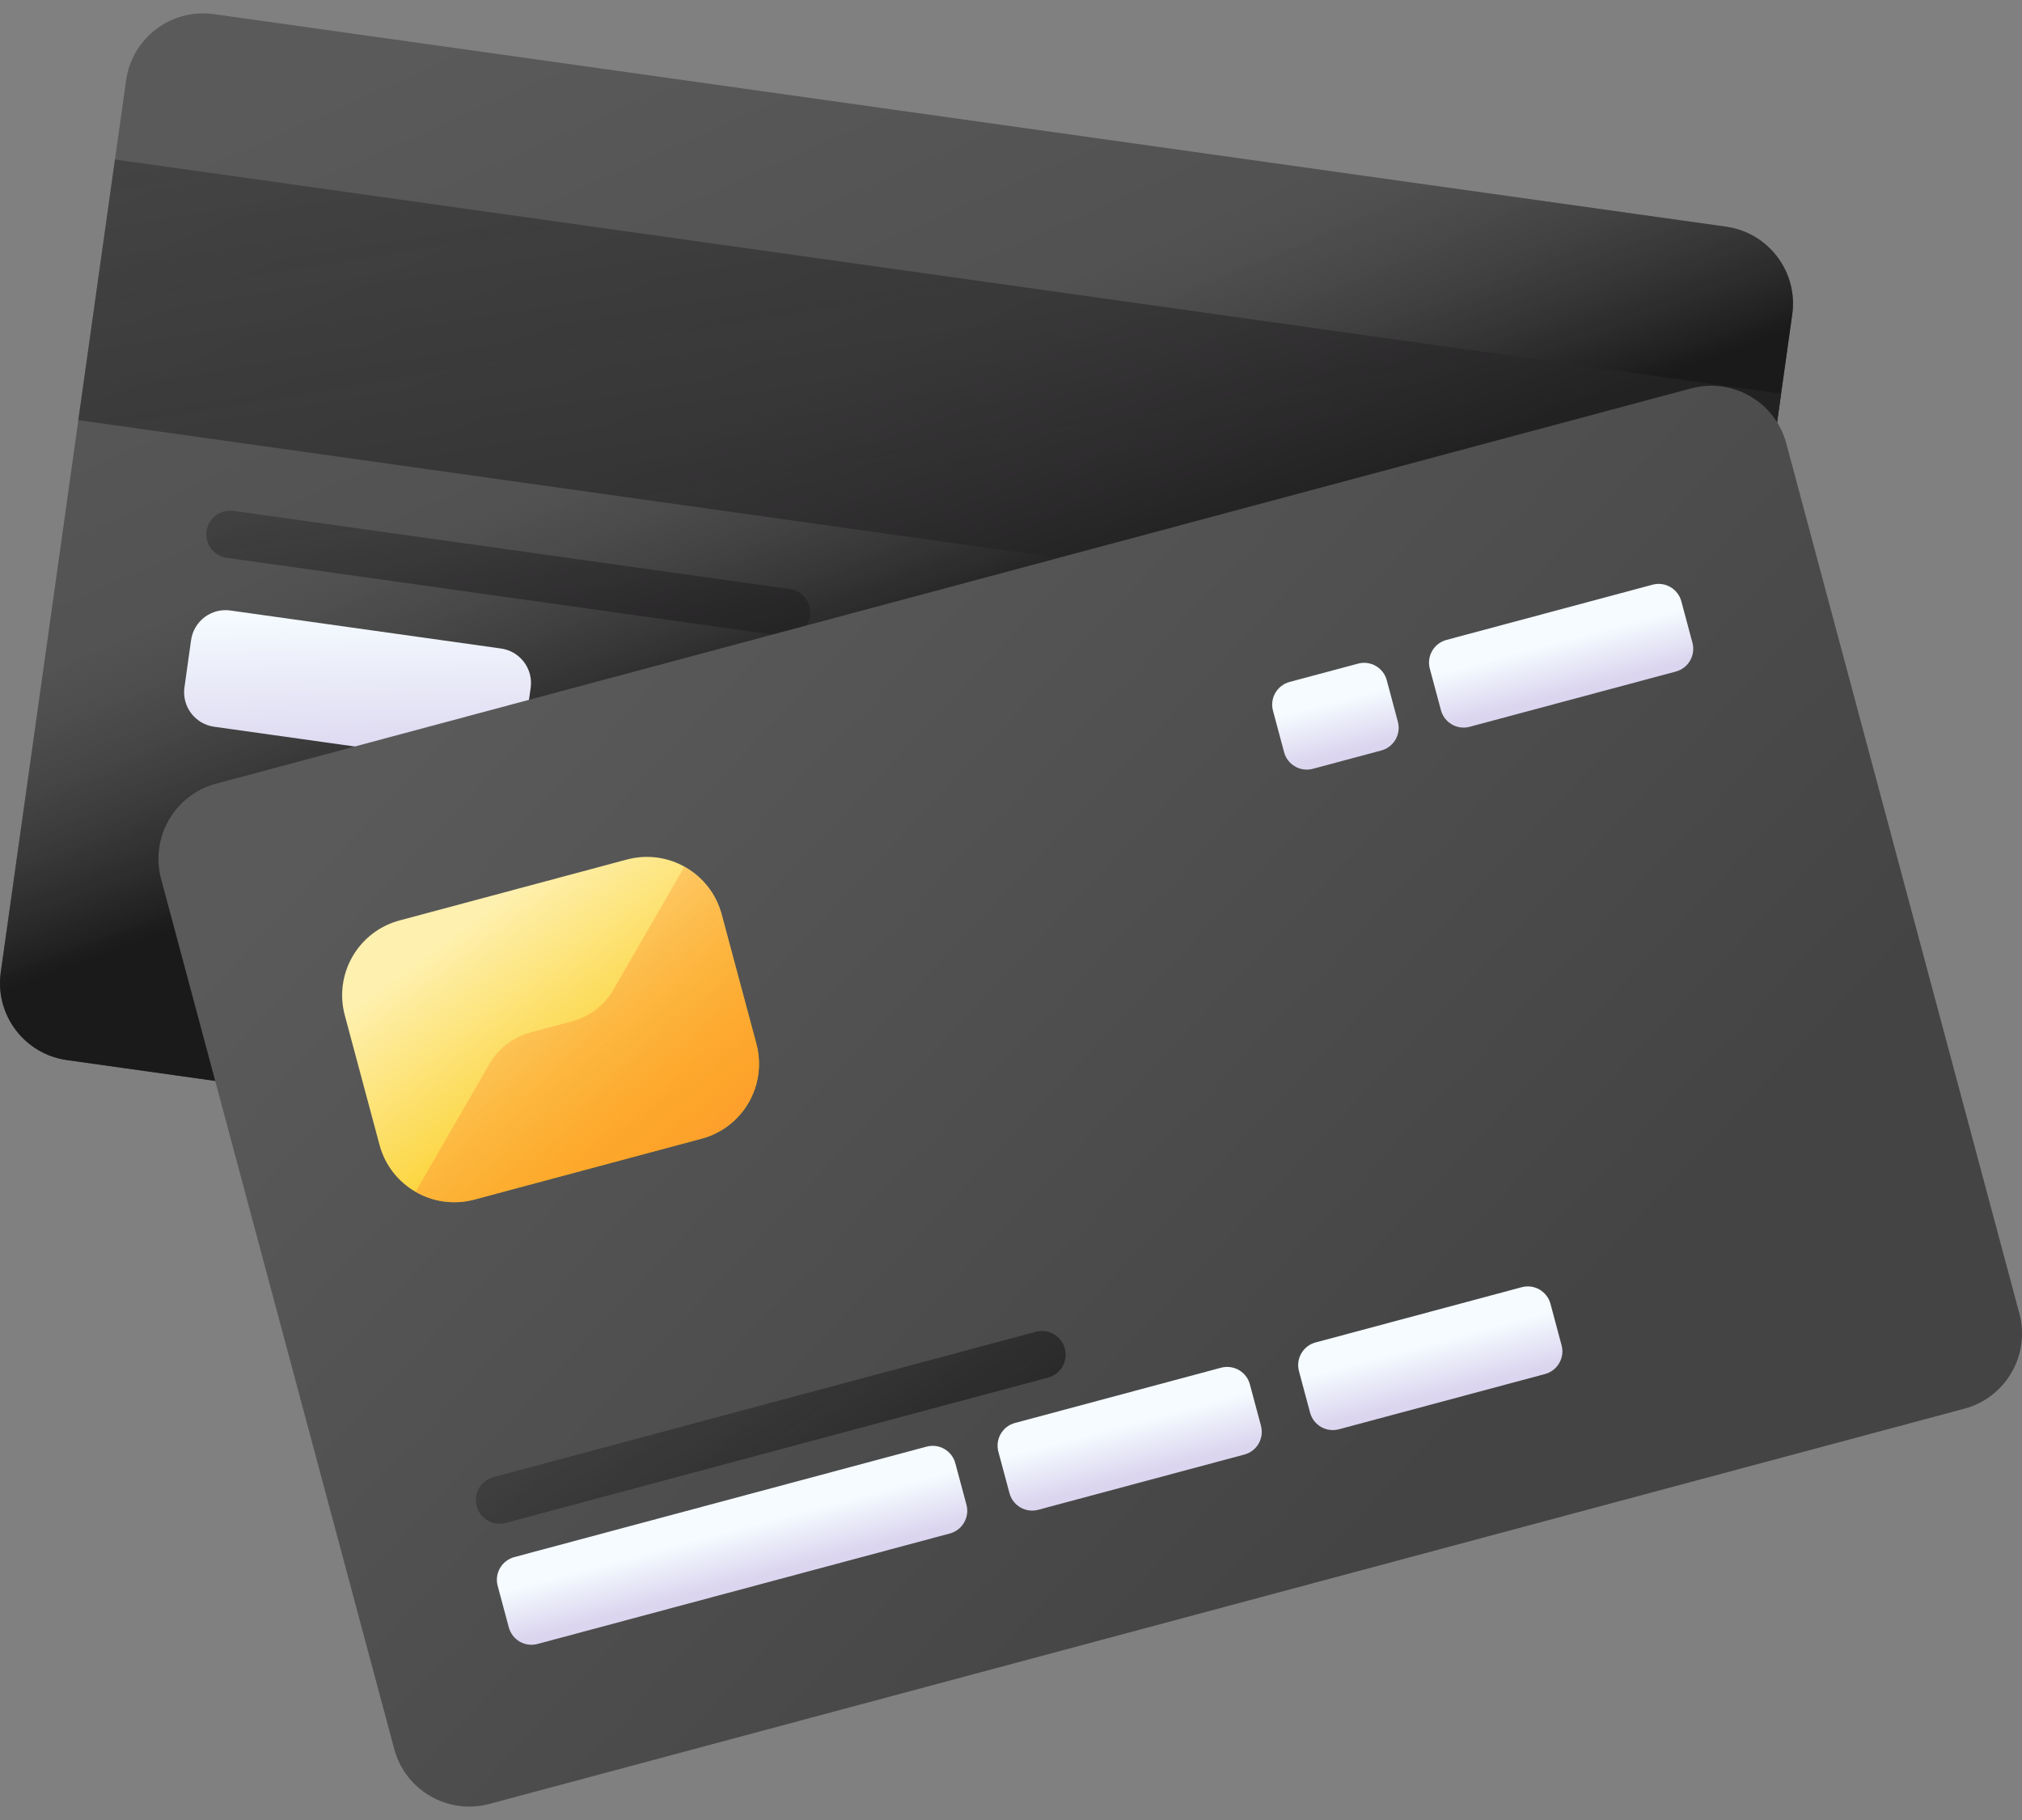 <svg width="60" height="54" viewBox="0 0 60 54" fill="none" xmlns="http://www.w3.org/2000/svg">
<rect x="0" y="0" width="60" height="54" fill="#808080" stroke="none"/>
<path d="M46.857 37.759L1.986 31.453C0.724 31.276 -0.155 30.11 0.023 28.848L3.742 2.382C3.92 1.121 5.086 0.242 6.347 0.419L51.219 6.726C52.48 6.903 53.359 8.069 53.182 9.33L49.462 35.797C49.285 37.058 48.119 37.937 46.857 37.759Z" fill="url(#paint0_linear_410_3093)"/>
<path d="M46.857 37.759L1.986 31.453C0.724 31.276 -0.155 30.11 0.023 28.848L3.742 2.382C3.92 1.121 5.086 0.242 6.347 0.419L51.219 6.726C52.48 6.903 53.359 8.069 53.182 9.33L49.462 35.797C49.285 37.058 48.119 37.937 46.857 37.759Z" fill="url(#paint1_linear_410_3093)"/>
<path d="M2.324 12.466L51.764 19.414L52.85 11.681L3.411 4.732L2.324 12.466Z" fill="url(#paint2_linear_410_3093)"/>
<path d="M23.243 18.871L6.725 16.55C6.541 16.523 6.375 16.425 6.264 16.276C6.152 16.127 6.104 15.94 6.13 15.756C6.156 15.572 6.254 15.405 6.402 15.293C6.55 15.181 6.737 15.132 6.921 15.157L23.439 17.478C23.53 17.491 23.618 17.522 23.698 17.569C23.778 17.615 23.847 17.677 23.903 17.751C23.959 17.825 23.999 17.909 24.022 17.999C24.046 18.088 24.051 18.181 24.038 18.273C24.025 18.364 23.994 18.453 23.947 18.532C23.9 18.612 23.838 18.681 23.764 18.737C23.691 18.793 23.606 18.833 23.517 18.856C23.427 18.879 23.334 18.884 23.243 18.871Z" fill="url(#paint3_linear_410_3093)"/>
<path d="M46.41 22.128L41.965 21.503C41.781 21.476 41.615 21.378 41.504 21.229C41.392 21.08 41.344 20.893 41.37 20.709C41.396 20.525 41.494 20.358 41.642 20.246C41.79 20.134 41.977 20.085 42.161 20.11L46.605 20.735C46.789 20.761 46.955 20.86 47.067 21.009C47.178 21.157 47.227 21.344 47.201 21.529C47.175 21.713 47.077 21.879 46.929 21.991C46.781 22.104 46.594 22.153 46.41 22.128Z" fill="url(#paint4_linear_410_3093)"/>
<path d="M14.384 22.691L6.351 21.562C6.217 21.543 6.088 21.498 5.971 21.429C5.854 21.36 5.752 21.269 5.671 21.161C5.589 21.053 5.53 20.93 5.496 20.799C5.462 20.667 5.454 20.531 5.473 20.397L5.67 18.992C5.689 18.858 5.734 18.728 5.803 18.612C5.872 18.495 5.963 18.393 6.071 18.311C6.179 18.23 6.303 18.17 6.434 18.136C6.565 18.102 6.702 18.095 6.836 18.114L14.869 19.242C15.003 19.261 15.132 19.306 15.249 19.375C15.365 19.444 15.467 19.535 15.549 19.643C15.63 19.752 15.69 19.875 15.724 20.006C15.758 20.137 15.765 20.274 15.747 20.408L15.549 21.813C15.511 22.084 15.367 22.328 15.148 22.493C14.93 22.658 14.655 22.729 14.384 22.691Z" fill="url(#paint5_linear_410_3093)"/>
<path d="M58.291 41.796L14.522 53.523C13.292 53.853 12.027 53.123 11.698 51.893L4.78 26.077C4.451 24.847 5.181 23.582 6.411 23.252L50.18 11.524C51.41 11.195 52.675 11.925 53.005 13.155L59.922 38.971C60.252 40.201 59.521 41.466 58.291 41.796Z" fill="url(#paint6_linear_410_3093)"/>
<path d="M31.109 40.871L14.997 45.188C14.818 45.234 14.627 45.208 14.468 45.114C14.308 45.021 14.191 44.868 14.143 44.689C14.095 44.51 14.12 44.319 14.211 44.158C14.303 43.998 14.455 43.879 14.633 43.829L30.745 39.512C30.924 39.466 31.114 39.493 31.274 39.586C31.434 39.68 31.551 39.833 31.599 40.012C31.647 40.191 31.622 40.381 31.53 40.542C31.439 40.703 31.287 40.821 31.109 40.871Z" fill="url(#paint7_linear_410_3093)"/>
<path d="M20.819 33.784L14.075 35.592C12.849 35.92 11.589 35.193 11.261 33.967L10.231 30.123C9.903 28.898 10.63 27.638 11.855 27.31L18.6 25.503C19.826 25.174 21.085 25.902 21.414 27.127L22.444 30.971C22.772 32.197 22.045 33.456 20.819 33.784Z" fill="url(#paint8_linear_410_3093)"/>
<path d="M14.075 35.592L20.82 33.785C22.045 33.457 22.773 32.197 22.444 30.971L21.414 27.128C21.246 26.501 20.835 26.006 20.309 25.715L18.201 29.367C17.935 29.826 17.498 30.162 16.986 30.299L15.739 30.633C15.486 30.701 15.248 30.819 15.039 30.978C14.831 31.138 14.656 31.338 14.524 31.565L12.332 35.363C12.593 35.514 12.882 35.612 13.181 35.651C13.48 35.691 13.784 35.671 14.075 35.592Z" fill="url(#paint9_linear_410_3093)"/>
<path d="M28.186 45.499L15.95 48.777C15.772 48.825 15.582 48.8 15.422 48.708C15.262 48.615 15.146 48.463 15.098 48.285L14.768 47.053C14.72 46.875 14.745 46.685 14.837 46.525C14.93 46.365 15.082 46.248 15.26 46.2L27.495 42.922C27.674 42.874 27.864 42.899 28.023 42.992C28.183 43.084 28.3 43.236 28.348 43.414L28.678 44.646C28.702 44.734 28.708 44.827 28.696 44.917C28.684 45.008 28.654 45.095 28.608 45.175C28.563 45.254 28.502 45.323 28.429 45.379C28.357 45.434 28.274 45.475 28.186 45.499Z" fill="url(#paint10_linear_410_3093)"/>
<path d="M36.925 43.157L30.808 44.796C30.63 44.844 30.44 44.819 30.28 44.727C30.12 44.634 30.003 44.482 29.955 44.304L29.625 43.072C29.578 42.894 29.602 42.704 29.695 42.544C29.787 42.384 29.939 42.267 30.118 42.22L36.235 40.58C36.413 40.533 36.603 40.558 36.763 40.65C36.923 40.742 37.04 40.894 37.088 41.073L37.418 42.304C37.441 42.393 37.447 42.485 37.436 42.575C37.424 42.666 37.394 42.754 37.348 42.833C37.303 42.912 37.242 42.981 37.169 43.037C37.097 43.093 37.014 43.133 36.925 43.157Z" fill="url(#paint11_linear_410_3093)"/>
<path d="M45.845 40.768L39.728 42.408C39.55 42.455 39.359 42.43 39.2 42.338C39.04 42.246 38.923 42.094 38.875 41.915L38.545 40.684C38.497 40.505 38.522 40.315 38.615 40.155C38.707 39.995 38.859 39.879 39.038 39.831L45.155 38.192C45.333 38.144 45.523 38.169 45.683 38.261C45.843 38.354 45.96 38.506 46.008 38.684L46.338 39.916C46.386 40.094 46.361 40.284 46.268 40.444C46.176 40.604 46.024 40.721 45.845 40.768Z" fill="url(#paint12_linear_410_3093)"/>
<path d="M40.988 22.267L38.956 22.811C38.778 22.859 38.588 22.834 38.428 22.741C38.268 22.649 38.151 22.497 38.104 22.319L37.774 21.087C37.726 20.909 37.751 20.718 37.843 20.559C37.936 20.399 38.088 20.282 38.266 20.234L40.298 19.69C40.476 19.642 40.666 19.667 40.826 19.759C40.986 19.852 41.103 20.004 41.15 20.182L41.48 21.414C41.528 21.592 41.503 21.782 41.411 21.942C41.319 22.102 41.166 22.219 40.988 22.267Z" fill="url(#paint13_linear_410_3093)"/>
<path d="M49.728 19.925L43.611 21.564C43.432 21.612 43.242 21.587 43.082 21.494C42.922 21.402 42.806 21.25 42.758 21.072L42.428 19.84C42.38 19.662 42.405 19.471 42.498 19.311C42.59 19.152 42.742 19.035 42.92 18.987L49.038 17.348C49.216 17.3 49.406 17.325 49.566 17.418C49.726 17.51 49.843 17.662 49.891 17.84L50.221 19.072C50.268 19.25 50.243 19.44 50.151 19.6C50.059 19.76 49.907 19.877 49.728 19.925Z" fill="url(#paint14_linear_410_3093)"/>
<defs>
<linearGradient id="paint0_linear_410_3093" x1="17.668" y1="-1.092" x2="32.749" y2="32.948" gradientUnits="userSpaceOnUse">
<stop stop-color="#5A5A5A"/>
<stop offset="1" stop-color="#444444"/>
</linearGradient>
<linearGradient id="paint1_linear_410_3093" x1="23.789" y1="11.501" x2="26.773" y2="19.55" gradientUnits="userSpaceOnUse">
<stop stop-color="#433F43" stop-opacity="0"/>
<stop offset="1" stop-color="#1A1A1A"/>
</linearGradient>
<linearGradient id="paint2_linear_410_3093" x1="19.708" y1="-35.747" x2="31.906" y2="38.229" gradientUnits="userSpaceOnUse">
<stop stop-color="#433F43" stop-opacity="0"/>
<stop offset="1" stop-color="#1A1A1A"/>
</linearGradient>
<linearGradient id="paint3_linear_410_3093" x1="12.833" y1="3.349" x2="16.318" y2="24.48" gradientUnits="userSpaceOnUse">
<stop stop-color="#433F43" stop-opacity="0"/>
<stop offset="1" stop-color="#1A1A1A"/>
</linearGradient>
<linearGradient id="paint4_linear_410_3093" x1="43.32" y1="15.237" x2="44.819" y2="24.326" gradientUnits="userSpaceOnUse">
<stop stop-color="#433F43" stop-opacity="0"/>
<stop offset="1" stop-color="#1A1A1A"/>
</linearGradient>
<linearGradient id="paint5_linear_410_3093" x1="10.576" y1="18.142" x2="10.655" y2="22.78" gradientUnits="userSpaceOnUse">
<stop stop-color="#F5FBFF"/>
<stop offset="1" stop-color="#DBD5EF"/>
</linearGradient>
<linearGradient id="paint6_linear_410_3093" x1="16.254" y1="17.442" x2="43.428" y2="42.893" gradientUnits="userSpaceOnUse">
<stop stop-color="#5A5A5A"/>
<stop offset="1" stop-color="#444444"/>
</linearGradient>
<linearGradient id="paint7_linear_410_3093" x1="15.468" y1="30.652" x2="26.925" y2="48.746" gradientUnits="userSpaceOnUse">
<stop stop-color="#433F43" stop-opacity="0"/>
<stop offset="1" stop-color="#1A1A1A"/>
</linearGradient>
<linearGradient id="paint8_linear_410_3093" x1="13.983" y1="27.346" x2="19.122" y2="34.304" gradientUnits="userSpaceOnUse">
<stop stop-color="#FEF0AE"/>
<stop offset="1" stop-color="#FAC600"/>
</linearGradient>
<linearGradient id="paint9_linear_410_3093" x1="12.123" y1="25.69" x2="22.115" y2="36.967" gradientUnits="userSpaceOnUse">
<stop stop-color="#FE9738" stop-opacity="0"/>
<stop offset="1" stop-color="#FE9738"/>
</linearGradient>
<linearGradient id="paint10_linear_410_3093" x1="21.612" y1="45.428" x2="22.009" y2="46.913" gradientUnits="userSpaceOnUse">
<stop stop-color="#F5FBFF"/>
<stop offset="1" stop-color="#DBD5EF"/>
</linearGradient>
<linearGradient id="paint11_linear_410_3093" x1="33.412" y1="42.27" x2="33.809" y2="43.755" gradientUnits="userSpaceOnUse">
<stop stop-color="#F5FBFF"/>
<stop offset="1" stop-color="#DBD5EF"/>
</linearGradient>
<linearGradient id="paint12_linear_410_3093" x1="42.333" y1="39.885" x2="42.73" y2="41.37" gradientUnits="userSpaceOnUse">
<stop stop-color="#F5FBFF"/>
<stop offset="1" stop-color="#DBD5EF"/>
</linearGradient>
<linearGradient id="paint13_linear_410_3093" x1="39.525" y1="20.834" x2="39.922" y2="22.32" gradientUnits="userSpaceOnUse">
<stop stop-color="#F5FBFF"/>
<stop offset="1" stop-color="#DBD5EF"/>
</linearGradient>
<linearGradient id="paint14_linear_410_3093" x1="46.223" y1="19.042" x2="46.62" y2="20.528" gradientUnits="userSpaceOnUse">
<stop stop-color="#F5FBFF"/>
<stop offset="1" stop-color="#DBD5EF"/>
</linearGradient>
</defs>
</svg>
